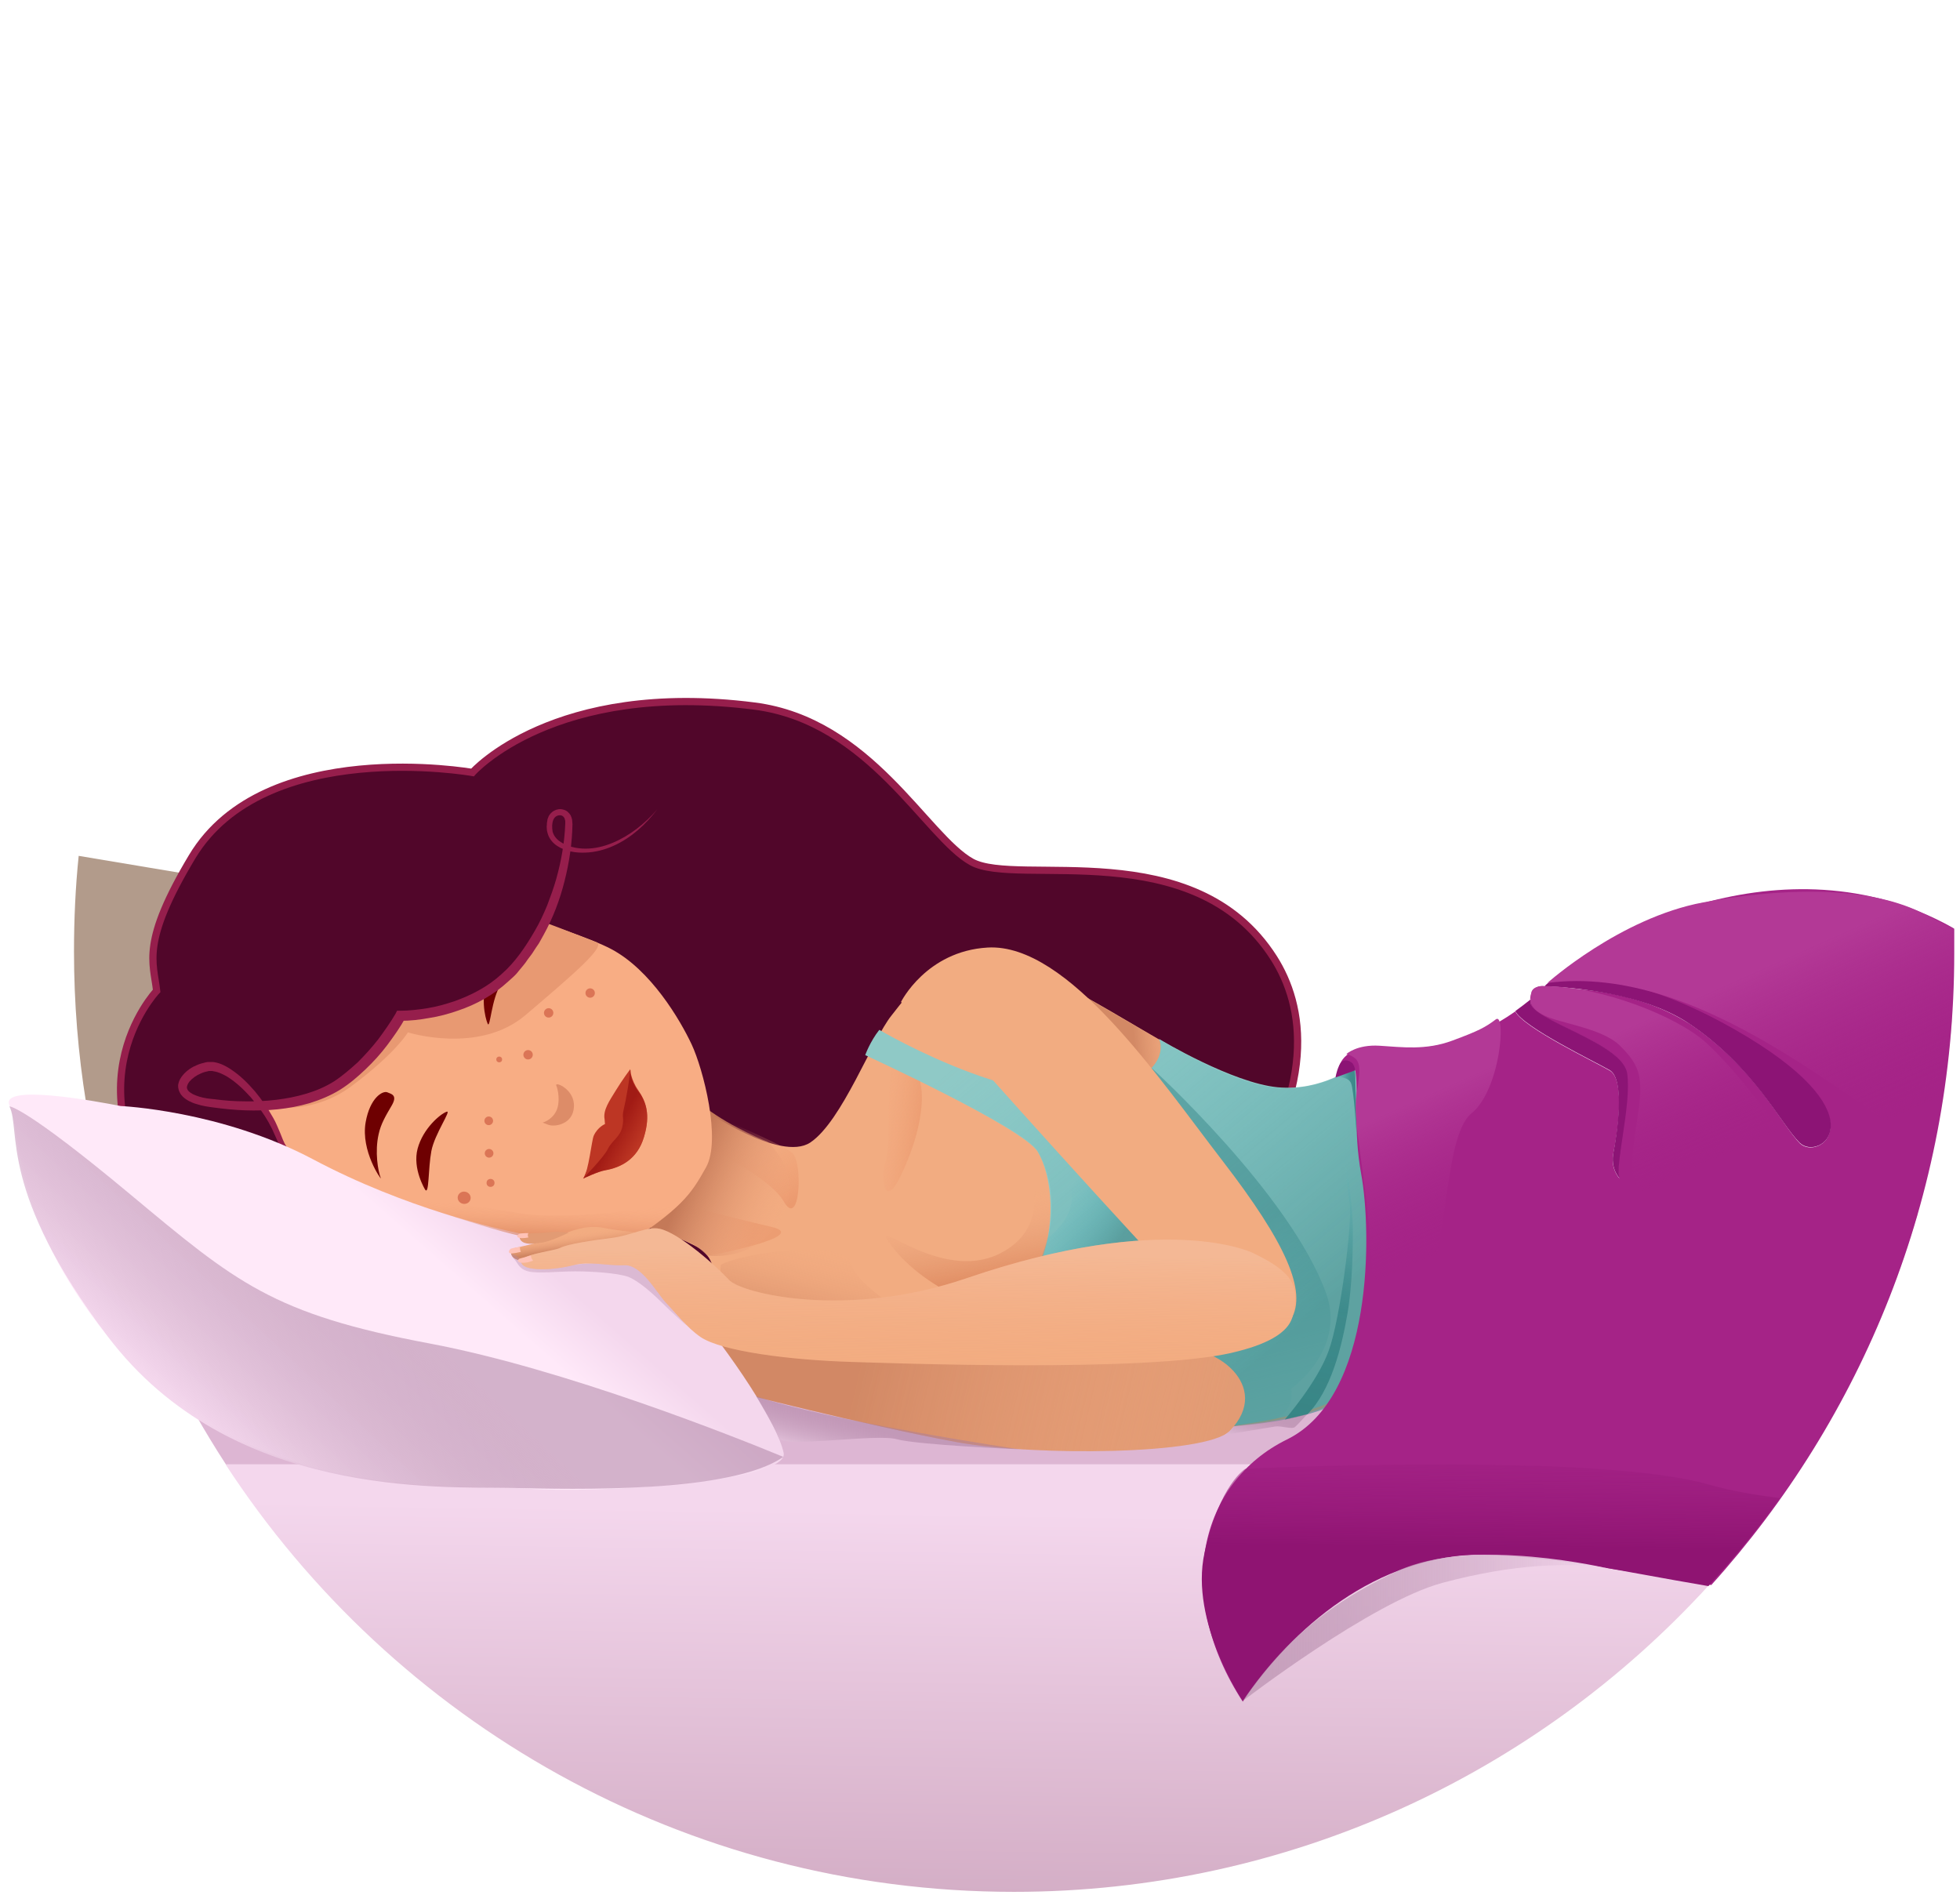 <?xml version="1.0" encoding="utf-8"?>
<!-- Generator: Adobe Illustrator 22.0.1, SVG Export Plug-In . SVG Version: 6.00 Build 0)  -->
<svg version="1.1" xmlns="http://www.w3.org/2000/svg" xmlns:xlink="http://www.w3.org/1999/xlink" x="0px" y="0px"
	 viewBox="0 0 543 525" style="enable-background:new 0 0 543 525;" xml:space="preserve">
<style type="text/css">
	.st0{fill:none;}
	.st1{fill:#DDB6D3;}
	.st2{fill:url(#SVGID_1_);}
	.st3{fill:#B29B8B;}
	.st4{fill:#51062A;}
	.st5{fill:none;stroke:#961E4C;stroke-width:2;stroke-miterlimit:10;}
	.st6{fill:#F2AC81;}
	.st7{opacity:0.59;fill:url(#SVGID_2_);enable-background:new    ;}
	.st8{opacity:0.68;fill:url(#SVGID_3_);enable-background:new    ;}
	.st9{opacity:0.62;fill:url(#SVGID_4_);enable-background:new    ;}
	.st10{opacity:0.65;fill:url(#SVGID_5_);enable-background:new    ;}
	.st11{opacity:0.57;fill:url(#SVGID_6_);enable-background:new    ;}
	.st12{fill:#8FC9C6;}
	.st13{opacity:0.72;fill:url(#SVGID_7_);enable-background:new    ;}
	.st14{opacity:0.56;fill:url(#SVGID_8_);enable-background:new    ;}
	.st15{fill:#E29B74;}
	.st16{opacity:0.54;fill:url(#SVGID_9_);enable-background:new    ;}
	.st17{fill:url(#SVGID_10_);}
	.st18{fill:#F8AD84;}
	.st19{fill:#6E0001;}
	.st20{fill:#E89972;}
	.st21{fill:#DD8C68;}
	.st22{fill:#DB7556;}
	.st23{fill:#961E4C;}
	.st24{fill:#BD3624;}
	.st25{opacity:0.71;}
	.st26{fill:url(#SVGID_11_);}
	.st27{fill:url(#SVGID_12_);}
	.st28{opacity:0.64;fill:url(#SVGID_13_);enable-background:new    ;}
	.st29{fill:url(#SVGID_14_);}
	.st30{opacity:0.75;fill:url(#SVGID_15_);enable-background:new    ;}
	.st31{opacity:0.76;fill:url(#SVGID_16_);enable-background:new    ;}
	.st32{opacity:0.66;fill:url(#SVGID_17_);enable-background:new    ;}
	.st33{opacity:0.39;fill:url(#SVGID_18_);enable-background:new    ;}
	.st34{opacity:0.42;fill:url(#SVGID_19_);enable-background:new    ;}
	.st35{fill:url(#SVGID_20_);}
	.st36{fill:url(#SVGID_21_);}
	.st37{fill:url(#SVGID_22_);}
	.st38{fill:url(#SVGID_23_);}
	.st39{fill:#FFC2B6;}
	.st40{fill:#A52387;}
	.st41{fill:#8C1475;}
	.st42{fill:url(#SVGID_24_);}
	.st43{fill:url(#SVGID_25_);}
	.st44{fill:url(#SVGID_26_);}
	.st45{fill:url(#SVGID_27_);}
	.st46{fill:url(#SVGID_28_);}
</style>
<g id="Layer_1">
	<circle class="st0" cx="280.5" cy="263.5" r="260.6"/>
	<g id="Layer_1_1_">
		<g>
			<g id="XMLID_101_">
				<g id="XMLID_92_">
					<g>
						<path class="st1" d="M47.9,336.1h483.4c-7.3,25.4-18.4,49.1-32.6,70.6l-152.9-1H62.6c-12.1-18.6-21.9-38.7-29-60.2
							c5.8-3.9,10.3-6.9,12.6-8.3C47.3,336.5,47.9,336.1,47.9,336.1z"/>
						
							<linearGradient id="SVGID_1_" gradientUnits="userSpaceOnUse" x1="278.745" y1="2471.857" x2="280.359" y2="2366.12" gradientTransform="matrix(1 0 0 1 0 -1947.3)">
							<stop  offset="0" style="stop-color:#D4AEC6"/>
							<stop  offset="1" style="stop-color:#F4D7ED"/>
						</linearGradient>
						<path class="st2" d="M345.8,405.8l152.8,1.1c-1.8,2.8-3.7,5.5-5.6,8.1c-6.1,8.6-12.7,16.7-19.8,24.4
							c-47.6,52-116.2,84.7-192.3,84.7c-91.4,0-171.9-47.1-218.4-118.4h283.3V405.8z"/>
						<path class="st3" d="M50.5,241.9l-4.3,95.2c-2.3,1.5-6.8,4.4-12.6,8.3c-8.5-25.7-13.1-53.2-13.1-81.8c0-8.9,0.4-17.8,1.3-26.5
							L50.5,241.9z"/>
					</g>
				</g>
			</g>
			<g id="XMLID_91_">
				<g>
					<path class="st4" d="M209,195.5c32.1,4.1,47.5,36.2,60.2,43.2s61.7-8,83.7,26.6c8.2,12.9,13,36-12.1,70.7
						c-25,34.8-213,42-213,42s-37.9,3.3-75-35.5s-9.3-68.1-9.3-68.1c-0.9-8-4.4-13.4,9.8-37.1c20.1-33.6,77.7-23.4,77.7-23.4
						S153.4,188.4,209,195.5z"/>
				</g>
				<g>
					<path class="st5" d="M127.7,378.1c0,0-37.9,3.3-75-35.5s-9.3-68.1-9.3-68.1c-0.9-8-4.4-13.4,9.8-37.1
						c20.1-33.6,77.7-23.4,77.7-23.4s22.5-25.5,78.1-18.4c32.1,4.1,47.5,36.2,60.2,43.2s61.7-8,83.7,26.6c8.2,12.9,13,36-12.1,70.7
						C315.8,370.8,127.7,378.1,127.7,378.1z"/>
				</g>
			</g>
			<path class="st6" d="M194.7,307.2c0,0,21.4,14.9,29.8,9.3c8.8-5.9,17.1-28.5,22.5-35.2c5.5-6.9,13.6-19.1,30.4-15.4
				c16.7,3.7,43.8,24,62.9,32c25.8,10.8,35-3.9,39-3.2c5,0.9,15.7,72.4-1.4,88.8c-16.5,15.8-71.4,12.6-77.7,12.6s-80-6-87.8-9.3
				s-21.6-9.5-19.4-17.7c2.2-8.2,9.6-19-0.7-24.1c-10.1-5.1-19.9-7.4-23-10.6C165.9,331.1,165,297.9,194.7,307.2z"/>
			
				<linearGradient id="SVGID_2_" gradientUnits="userSpaceOnUse" x1="-2180.244" y1="3231.417" x2="-2173.004" y2="3218.145" gradientTransform="matrix(-0.553 0.81 0.79 0.543 -3503.09 324.695)">
				<stop  offset="0" style="stop-color:#E89166"/>
				<stop  offset="1" style="stop-color:#F8AD84;stop-opacity:0"/>
			</linearGradient>
			<path class="st7" d="M255.3,302.1c0,0,1.3,8.9-5.7,23.5c-4.6,9.7-5.7,0.8-4.4-3.2c1.6-5,0.6-17.8,1.6-25.5
				c0.4-2.9,3.7-4.3,6.5-2.4C254.1,295,254.7,297.3,255.3,302.1z"/>
			
				<linearGradient id="SVGID_3_" gradientUnits="userSpaceOnUse" x1="313.906" y1="2231.958" x2="329.564" y2="2230.596" gradientTransform="matrix(1 0 0 1 0 -1947.3)">
				<stop  offset="0" style="stop-color:#C47958"/>
				<stop  offset="0.553" style="stop-color:#E19670;stop-opacity:0.447"/>
				<stop  offset="1" style="stop-color:#F8AD84;stop-opacity:0"/>
			</linearGradient>
			<path class="st8" d="M296,276.8l23.3,20.9c0,0,4.7-2.6,4.7-5.1s0.8-2.4,0.8-2.4l-29.9-17.4L296,276.8z"/>
			
				<linearGradient id="SVGID_4_" gradientUnits="userSpaceOnUse" x1="271.762" y1="2303.098" x2="268.027" y2="2280.31" gradientTransform="matrix(1 0 0 1 0 -1947.3)">
				<stop  offset="0" style="stop-color:#D4774D"/>
				<stop  offset="0.553" style="stop-color:#E19670;stop-opacity:0.447"/>
				<stop  offset="1" style="stop-color:#F8AD84;stop-opacity:0"/>
			</linearGradient>
			<path class="st9" d="M276.8,309.9c0,0,7.2,3.1,10.8,8.5c3.5,5.4,4.7,10.6,3.9,20c-0.8,9.4-6.3,20-10,23.6
				c-3.6,3.6-25-3.8-34.9-17.4c-6.2-8.5,13.9,10.9,30.3,2.7c14.5-7.2,9-21.9,6.9-27.1C281.7,315,276.8,309.9,276.8,309.9z"/>
			
				<linearGradient id="SVGID_5_" gradientUnits="userSpaceOnUse" x1="213.877" y1="2283.148" x2="201.467" y2="2258.479" gradientTransform="matrix(1 0 0 1 0 -1947.3)">
				<stop  offset="0" style="stop-color:#E89166"/>
				<stop  offset="1" style="stop-color:#F8AD84;stop-opacity:0"/>
			</linearGradient>
			<path class="st10" d="M189,314.4c0,0,23.6,10.5,28.1,18.4s5.4-10.4,2.5-13.3s-30.7-14.1-30.7-14.1L189,314.4L189,314.4z"/>
			
				<linearGradient id="SVGID_6_" gradientUnits="userSpaceOnUse" x1="208.27" y1="2290.905" x2="183.601" y2="2285.002" gradientTransform="matrix(1 0 0 1 0 -1947.3)">
				<stop  offset="0" style="stop-color:#E89166"/>
				<stop  offset="1" style="stop-color:#F8AD84;stop-opacity:0"/>
			</linearGradient>
			<path class="st11" d="M213.8,339.9c0,0-32.9-7.6-35.5-10.2c-2.6-2.6-4.8,7.1-4.8,7.1s15.3,5.3,17.9,6.9c2.6,1.6,5.2,4.1,5.2,4.1
				S224.9,342.5,213.8,339.9z"/>
			<g id="XMLID_90_">
				<g>
					<path class="st12" d="M375.6,295.1c0,0,12.3,77.2,1.5,88c-10.8,10.8-44.2,12.7-44.2,12.7L260,378.3l27.5-26.5
						c5.4-12.1,4-26,0-32.7s-47.8-26.8-47.8-26.8s1.3-3.7,3.9-7c0,0,44.9,26.6,68.4,15.4c12.4-5.9,9.3-12.6,9.1-12.9
						c0.6,0.4,20.4,12.2,32.8,13.4C366.4,302.4,375.6,295.1,375.6,295.1z"/>
				</g>
			</g>
			
				<linearGradient id="SVGID_7_" gradientUnits="userSpaceOnUse" x1="341.07" y1="2286.046" x2="355.599" y2="2348.197" gradientTransform="matrix(1 0 0 1 0 -1947.3)">
				<stop  offset="0" style="stop-color:#519696"/>
				<stop  offset="1" style="stop-color:#59BAC2;stop-opacity:0"/>
			</linearGradient>
			<path class="st13" d="M319,295.8c0,0,38.5,35,48.4,62.5c5.6,15.7-9.7,26.4-9.7,26.4s1.5,6-4.8,8.6s-18.5,1.5-18.5,1.5l-6.9-20.4
				L319,295.8z"/>
			
				<linearGradient id="SVGID_8_" gradientUnits="userSpaceOnUse" x1="274.595" y1="2234.028" x2="349.674" y2="2322.947" gradientTransform="matrix(1 0 0 1 0 -1947.3)">
				<stop  offset="0" style="stop-color:#59BAC2;stop-opacity:0"/>
				<stop  offset="1" style="stop-color:#388585"/>
			</linearGradient>
			<path class="st14" d="M288,349.6c5.4-12.1,3.5-24.1-0.6-30.8c-4-6.7-47.7-26.6-47.7-26.6s1.3-3.6,3.8-6.8
				c0,0,43.5,24.4,67.8,15.1c13.4-5.1,9.7-12.6,9.7-12.6s19.8,12.2,32.3,13.4c12.5,1.2,21.3-5.4,21.3-5.4s12.7,78,1.9,88.8
				c-10.8,10.8-44.2,10.9-44.2,10.9L259.4,378L288,349.6z"/>
			<path class="st15" d="M202.3,385.2c0,0,36.8,9.5,62.7,14.3c21.3,3.9,69.2,3.6,75.7-3.1c12.2-12.6-4.9-24.4-14.3-22.3
				c-4.4,1-47.6,1.5-59.7,1c-12.1-0.4-68.6-2.4-68.6-2.4L202.3,385.2z"/>
			
				<linearGradient id="SVGID_9_" gradientUnits="userSpaceOnUse" x1="239.492" y1="2320.773" x2="339.813" y2="2344.074" gradientTransform="matrix(1 0 0 1 0 -1947.3)">
				<stop  offset="0" style="stop-color:#C47958"/>
				<stop  offset="1" style="stop-color:#F8AD84;stop-opacity:0"/>
			</linearGradient>
			<path class="st16" d="M202.3,385.2c0,0,36.8,9.5,62.7,14.3c21.3,3.9,69.2,3.6,75.7-3.1c12.2-12.6-4.9-24.4-14.3-22.3
				c-4.4,1-47.6,1.5-59.7,1c-12.1-0.4-68.6-2.4-68.6-2.4L202.3,385.2z"/>
			
				<linearGradient id="SVGID_10_" gradientUnits="userSpaceOnUse" x1="-1790.723" y1="3798.339" x2="-1787.665" y2="3828.313" gradientTransform="matrix(0.478 -0.878 0.878 0.478 -2287.282 -3064.487)">
				<stop  offset="0" style="stop-color:#C47958"/>
				<stop  offset="1" style="stop-color:#F8AD84;stop-opacity:0"/>
			</linearGradient>
			<path class="st17" d="M195.5,306.9c0,0,1.1,8.2-0.4,12.9c-1.5,4.7-3.7,7.3-5.9,9.2c-3.8,3.2-15.7,8.9-15.7,8.9s13.7,4.8,17.7,6.4
				c2.2,0.9,4.7,3.5,4.7,3.5s15.7,2.6,22-13.7c3.7-9.6-5.2-17.8-5.2-17.8S202.9,312.5,195.5,306.9z"/>
			<path class="st18" d="M98.1,337.2c0,0-7.8,1.1-6.1,7.9c1.7,6.8,16.6,9.1,24,6.6s11.6-4.8,11.6-4.8s27.5,9.8,44.4-1.2
				s19.3-14.6,23.6-22.3c4.3-7.7-0.8-27.3-4-34.1c-3.2-6.8-11.3-20.6-22.3-26.4s-50-16.8-53.3-17.4c-3.2-0.6-50.7,27.9-46.1,49.6
				C74.5,316.8,88,333.5,98.1,337.2z"/>
			<path class="st19" d="M105.5,326.4c0.2,0.6-5.6-7.5-4.2-15.5c1.2-6.8,4.7-8.8,6-8.3c1.2,0.5,2.9,0.8,1.2,3.7
				c-1.7,2.9-3,5.1-3.6,7.9C103.8,319,104.7,324.4,105.5,326.4z"/>
			<path class="st19" d="M117.8,329.6c0,0-3.6-5.8-2.1-11.4s6.3-9.6,8-10.2c1.6-0.7-3.3,6.1-4.2,10.9
				C118.6,323.7,118.9,331.1,117.8,329.6z"/>
			<path class="st20" d="M71.9,306.1c0,0,13.3,3.9,25.6-5.3S113,286,113,286s19.7,6.2,32.6-4.8c12.9-11,22.6-19.2,19.6-20.2
				c-9.3-3.4-31.2-13.3-46.1-12.1C104.2,249.9,61.1,289.4,71.9,306.1z"/>
			<path class="st19" d="M146.2,264.2c0,0-7.6,1.4-10.5,6.3c-2.9,5-1.3,11.5-0.6,13.1s1-6.9,3.7-11
				C141.5,268.5,148,263.9,146.2,264.2z"/>
			<path class="st21" d="M150.3,311c0,0,2.5-0.6,3.8-3.2c1.2-2.5,0.5-6,0-7.1c-0.4-1.2,5.2,1.1,4.9,5.9c-0.2,4.8-5.2,5.7-7.1,5
				C149.9,310.8,150.3,311,150.3,311z"/>
			<g id="XMLID_89_">
				<g>
					<path class="st4" d="M128.6,217.8c0,0,35.7-7.6,25.8,28.9s-43.5,35-43.5,35c-18.5,34.3-49.8,22.4-49.8,22.4
						s-16.3-10.2,9.7-43.2C96.7,227.8,116.4,213.3,128.6,217.8z"/>
				</g>
			</g>
			
				<ellipse transform="matrix(0.168 -0.986 0.986 0.168 -220.147 402.775)" class="st22" cx="128.5" cy="331.8" rx="1.7" ry="1.8"/>
			<ellipse class="st22" cx="135.9" cy="327.7" rx="1.1" ry="1.1"/>
			<ellipse class="st22" cx="135.5" cy="319.5" rx="1.2" ry="1.2"/>
			<ellipse class="st22" cx="135.4" cy="310.5" rx="1.2" ry="1.2"/>
			<ellipse class="st22" cx="138.3" cy="293.5" rx="0.8" ry="0.8"/>
			<ellipse class="st22" cx="146.3" cy="292.2" rx="1.3" ry="1.3"/>
			<ellipse class="st22" cx="152" cy="280.6" rx="1.3" ry="1.3"/>
			<ellipse class="st22" cx="163.5" cy="275.1" rx="1.3" ry="1.3"/>
			<path class="st20" d="M102.3,340.4c0,0-7.4-0.1-7.5,3.4c-0.1,3.4,5,5.1,5,5.1s1.7,0.7,3.4-2.1c2.4-4,13-2.4,16-1.3
				C122.2,346.6,105.9,340.5,102.3,340.4z"/>
			<g>
				<path class="st23" d="M97.3,336.8c-5.2-2.7-9.9-6.5-13.8-10.8c-2-2.2-3.7-4.6-5.2-7.2c-0.4-0.7-0.8-1.3-1.1-2l-0.9-2l-0.9-2
					c-0.3-0.6-0.7-1.3-1-1.9c-1.4-2.5-3.1-4.8-5-7c-1.9-2.1-4-4.1-6.4-5.6c-1.2-0.7-2.4-1.3-3.7-1.5l-0.5-0.1h-0.4H58
					c-0.2,0-0.3,0-0.5,0.1c-0.6,0.1-1.3,0.3-1.9,0.6c-1.2,0.5-2.3,1.3-3.1,2.2c-0.4,0.5-0.6,1-0.7,1.4c-0.1,0.4,0.1,0.8,0.3,1.1
					c0.3,0.4,0.8,0.7,1.3,1c0.6,0.3,1.2,0.5,1.8,0.7c1.3,0.4,2.7,0.6,4.1,0.7c2.9,0.4,5.7,0.6,8.6,0.6c5.7,0.1,11.5-0.5,16.9-2.1
					c2.7-0.8,5.3-1.9,7.7-3.4c2.3-1.5,4.5-3.4,6.6-5.3c2-2,3.9-4.1,5.7-6.4c1.7-2.3,3.4-4.7,4.8-7.1l0.4-0.8h0.9
					c2.4,0,5-0.3,7.5-0.7c2.5-0.4,5-1.1,7.4-1.9c4.8-1.7,9.4-4.1,13.1-7.5c3.8-3.3,6.7-7.6,9.3-12.1c1.3-2.2,2.4-4.6,3.4-7
					c0.9-2.4,1.8-4.8,2.5-7.3c1.4-5,2.3-10.1,2.5-15.3c0-0.3,0-0.5,0-0.8c-0.1-0.2-0.1-0.5-0.2-0.7c-0.2-0.4-0.5-0.7-0.9-0.8
					c-0.8-0.2-1.8,0.2-2.2,1.2c-0.4,0.9-0.4,2.2-0.2,3.3c0.3,1.1,1,2,2,2.7c2,1.4,4.6,2,7.1,2c2.6,0,5.1-0.6,7.5-1.6
					s4.6-2.3,6.7-3.9c2.1-1.6,4-3.4,5.7-5.4c-3.2,4.2-7.2,7.9-12.1,10.1c-2.4,1.1-5.1,1.8-7.8,1.9s-5.5-0.3-7.9-1.9
					c-1.2-0.8-2.2-2-2.6-3.5c-0.1-0.4-0.2-0.7-0.2-1.1s-0.1-0.7,0-1.1c0-0.4,0-0.7,0.1-1.1l0.1-0.6l0.2-0.5c0.1-0.4,0.4-0.7,0.6-1
					c0.3-0.3,0.6-0.6,1-0.8c0.7-0.4,1.7-0.6,2.6-0.3c0.9,0.2,1.6,0.9,2,1.6c0.2,0.4,0.3,0.8,0.4,1.2c0,0.4,0.1,0.8,0.1,1.2
					c-0.1,5.4-0.9,10.7-2.2,15.8c-1.3,5.2-3.2,10.2-5.8,14.9l-1,1.8c-0.3,0.6-0.7,1.1-1.1,1.7c-0.4,0.6-0.7,1.1-1.1,1.7l-1.2,1.6
					c-0.7,1.1-1.6,2.1-2.5,3.2c-0.8,1.1-1.9,2-2.9,2.9c-4,3.7-8.9,6.4-14,8.1c-2.6,0.9-5.2,1.6-7.8,2c-2.7,0.5-5.3,0.8-8.1,0.8
					l1.4-0.8c-1.5,2.7-3.2,5.1-5,7.5s-3.8,4.6-6,6.7s-4.4,4-7.1,5.7c-2.6,1.6-5.5,2.8-8.4,3.7c-5.8,1.7-11.9,2.2-17.8,2
					c-3-0.1-5.9-0.4-8.9-0.8c-1.5-0.2-3-0.4-4.5-0.9c-0.8-0.2-1.5-0.5-2.3-0.9c-0.7-0.4-1.5-0.9-2.1-1.7s-1-2-0.8-3s0.7-1.8,1.3-2.5
					c1.1-1.3,2.5-2.2,4-2.8c0.7-0.3,1.5-0.5,2.3-0.7c0.2,0,0.4-0.1,0.6-0.1h0.7c0.2,0,0.4,0,0.7,0l0.6,0.1c1.6,0.3,3.1,1.1,4.3,1.9
					c2.6,1.7,4.7,3.8,6.7,6.1c1.9,2.3,3.6,4.7,5.1,7.4c0.4,0.7,0.7,1.3,1,2l0.9,2.1l0.8,2c0.3,0.7,0.6,1.3,1,1.9
					c1.4,2.5,2.9,5,4.8,7.2s3.9,4.3,6.1,6.2C92.4,333.6,94.7,335.4,97.3,336.8z"/>
			</g>
			<g id="XMLID_88_">
				<g>
					<path class="st24" d="M164.5,314.6c-0.6,1.3-1.4,9.8-2.9,11.9c0,0,4.2-2,6.1-2.3c4.2-0.7,8.9-3,10.7-9.2c1.9-6.2,0.5-10-1.6-13
						s-2.2-5.8-2.2-5.8s-2.3,3.1-4,5.9s-3.6,5.4-3.1,8l0.1,1.3C167.6,311.4,165.6,312.2,164.5,314.6z"/>
				</g>
			</g>
			<path class="st24" d="M161.6,326.5c0,0,5.9-6,7-8.2s3.4-3.3,4-6.1c0.6-2.8-0.2-2.4,0.4-4.9s1.8-9.1,1.7-10.9"/>
			<g id="XMLID_87_" class="st25">
				
					<linearGradient id="SVGID_11_" gradientUnits="userSpaceOnUse" x1="104.102" y1="2318.054" x2="110.749" y2="2321.931" gradientTransform="matrix(0.999 -3.874451e-02 3.874451e-02 0.999 -23.029 -1999.225)">
					<stop  offset="3.513514e-02" style="stop-color:#960F0F"/>
					<stop  offset="1" style="stop-color:#BD3624"/>
				</linearGradient>
				<path class="st26" d="M178.4,315c-1.9,6.2-6.5,8.4-10.8,9.2c-1.9,0.3-6.1,2.3-6.1,2.3s5.9-6,6.9-8.2c1.1-2.3,3.4-3.3,4-6.1
					c0.6-2.8-0.2-2.4,0.4-4.9c0.6-2.5,1.8-9.1,1.7-10.9l0,0c0,0,0.1,2.8,2.2,5.8C179,305,180.3,308.8,178.4,315z"/>
			</g>
			<g id="XMLID_86_">
				<g>
					
						<linearGradient id="SVGID_12_" gradientUnits="userSpaceOnUse" x1="114.557" y1="2296.123" x2="129.363" y2="2279.238" gradientTransform="matrix(1 0 0 1 0 -1947.3)">
						<stop  offset="0.176" style="stop-color:#FFE9F9"/>
						<stop  offset="1" style="stop-color:#F4D7ED"/>
					</linearGradient>
					<path class="st27" d="M217.1,402.5c1.7,8.1-52.6,11.3-70.8,9.9c-18.1-1.4-78,5.2-116.4-42.1C2.4,336.1,6,312.8,2.7,306.4
						s24.1-1.3,30.7,0c0,0,27.8,1.2,53.4,14.8s50.8,19.2,57.7,20.6c7,1.4,31.3,1.7,44.9,17.6C203.1,375.5,215.4,394.4,217.1,402.5z"
						/>
				</g>
			</g>
			
				<linearGradient id="SVGID_13_" gradientUnits="userSpaceOnUse" x1="149.642" y1="2290.086" x2="149.945" y2="2280.501" gradientTransform="matrix(1 0 0 1 0 -1947.3)">
				<stop  offset="0" style="stop-color:#D47C54"/>
				<stop  offset="1" style="stop-color:#F8AD84;stop-opacity:0"/>
			</linearGradient>
			<path class="st28" d="M111.8,332.4c0,0,28.3,10,36.5,10.7c8.2,0.6,27-0.5,29.7-1.6s10.1-7.8,10.1-7.8s-31,4.9-44.6,2.3
				C130,333.5,111.8,332.4,111.8,332.4z"/>
			
				<linearGradient id="SVGID_14_" gradientUnits="userSpaceOnUse" x1="109.603" y1="2302.559" x2="64.385" y2="2350.54" gradientTransform="matrix(1 0 0 1 0 -1947.3)">
				<stop  offset="6.756756e-02" style="stop-color:#A87B9D;stop-opacity:0.5"/>
				<stop  offset="1" style="stop-color:#F4D7ED"/>
			</linearGradient>
			<path class="st29" d="M217,403.6c-14.4,10.1-58,9-75.4,8.6c-19.4-0.4-77.7,3-111.7-41.9C-0.6,330,5.9,313,2.6,306.5
				c0,0,4-0.2,33.4,24.3s39.4,33.2,83.1,41.4C156.7,379.3,204.2,398.3,217,403.6z"/>
			<path class="st6" d="M153.1,349.2c0,0-5.6,0.4-8.8,0s-3.4-3.1-1.5-3.5s8.6-1.9,10.9-2.9c4.8-2,9-3.6,13.8-2.6
				c4.3,0.9,12.4,1.5,13.8,2c1.4,0.5-5.6,6.7-12.1,7.2C162.7,349.9,153.1,349.2,153.1,349.2z"/>
			
				<linearGradient id="SVGID_15_" gradientUnits="userSpaceOnUse" x1="161.653" y1="2292.988" x2="161.059" y2="2288.57" gradientTransform="matrix(1 0 0 1 0 -1947.3)">
				<stop  offset="0" style="stop-color:#C47958"/>
				<stop  offset="1" style="stop-color:#F8AD84;stop-opacity:0"/>
			</linearGradient>
			<path class="st30" d="M153.1,349.2c0,0-5.6,0.4-8.8,0s-3.4-3.1-1.5-3.5s8.6-1.9,10.9-2.9c4.8-2,9-3.6,13.8-2.6
				c4.3,0.9,12.4,1.5,13.8,2c1.4,0.5-5.6,6.7-12.1,7.2C162.7,349.9,153.1,349.2,153.1,349.2z"/>
			
				<linearGradient id="SVGID_16_" gradientUnits="userSpaceOnUse" x1="293.49" y1="2280.804" x2="309.257" y2="2291.826" gradientTransform="matrix(1 0 0 1 0 -1947.3)">
				<stop  offset="0" style="stop-color:#59BAC2;stop-opacity:0"/>
				<stop  offset="1" style="stop-color:#519696"/>
			</linearGradient>
			<path class="st31" d="M290.2,343c0,0,9-6.2,6.2-14.7c-2.9-8.5-8.9-17.5-8.9-17.5l32.4,34l-31.3,3.8
				C288.5,348.6,289.6,344.8,290.2,343z"/>
			<path class="st6" d="M263.5,286c4.1,5.3,54.5,61,63,69.5c9.6,9.6,26.8,17.9,31.2,10c4.5-7.8-1.5-21.2-19-43.9
				c-17.5-22.7-42.8-60.4-65.1-59.1c-17,1-24,15.1-24,15.1L263.5,286z"/>
			
				<linearGradient id="SVGID_17_" gradientUnits="userSpaceOnUse" x1="167.302" y1="2299.272" x2="164.147" y2="2311.261" gradientTransform="matrix(1 0 0 1 0 -1947.3)">
				<stop  offset="6.756756e-02" style="stop-color:#A87B9D;stop-opacity:0.5"/>
				<stop  offset="1" style="stop-color:#F4D7ED"/>
			</linearGradient>
			<path class="st32" d="M141.6,347.3c0,0,0.1,0.7,1,1.7c0.9,0.9,1.1,2.5,3.7,3.2c2.7,0.7,8.2,0,13.1,0c4.9,0,11.7,0.5,14.6,1.5
				c2.9,1.1,7,4.8,9.3,7.1c2.3,2.3,6.9,6.5,6.9,6.5s-8.9-12.1-12.3-14.8c-3.4-2.8-4.1-2.3-7.1-2.7s-19.2,1.2-21.9,1.2
				s-5.9-3.1-5.9-3.1L141.6,347.3"/>
			<path class="st15" d="M149.5,344.3c0,0-2.5,0.6-4.2,0s-1.7-2.4-0.5-2.5c0.5-0.1,4.6-0.1,8.4-0.5c1.5-0.2,4.3,0.2,4.3,0.2
				S151.9,344.3,149.5,344.3z"/>
			
				<linearGradient id="SVGID_18_" gradientUnits="userSpaceOnUse" x1="224.985" y1="2311.47" x2="229.676" y2="2292.098" gradientTransform="matrix(1 0 0 1 0 -1947.3)">
				<stop  offset="0" style="stop-color:#C47958"/>
				<stop  offset="0.553" style="stop-color:#E19670;stop-opacity:0.447"/>
				<stop  offset="1" style="stop-color:#F8AD84;stop-opacity:0"/>
			</linearGradient>
			<path class="st33" d="M199.7,350.4c0,0-1.2,6.2,4.7,10.3c5.9,4.1,40.3,8.8,47.1,7.4c6.8-1.4-13.7-10.3-15.5-17.7
				C234.3,343,205.6,347,199.7,350.4z"/>
			<path class="st6" d="M347.1,347.1c0,0-24-11.9-79.3,7c-33.3,11.4-62.4,4.2-65.8,0.5c-3.4-3.7-13.9-13.1-19.3-14.2
				c-3.4-0.7-7.4,1.7-12.9,2.5c-5.5,0.7-12.5,1.7-14.6,2.8c-2,1-13.1,1.9-10.4,4.7c1.5,1.6,8,1.6,14,0.1c4.7-1.2,9.2,0.2,14.2,0
				c4.8-0.2,9.1,7.9,11.5,10.4s5.8,6.9,9.6,9.5c5.9,4,25,6.4,41.9,6.9c10.4,0.3,81,3,105.1-2.5c6.4-1.5,15.6-4.3,17-10.2
				C360.1,356.3,358.5,352.6,347.1,347.1z"/>
			
				<linearGradient id="SVGID_19_" gradientUnits="userSpaceOnUse" x1="251.695" y1="2294.78" x2="251.291" y2="2327.067" gradientTransform="matrix(1 0 0 1 0 -1947.3)">
				<stop  offset="0" style="stop-color:#F7C8AF"/>
				<stop  offset="1" style="stop-color:#F8AD84;stop-opacity:0"/>
			</linearGradient>
			<path class="st34" d="M347.1,347.1c0,0-24-11.9-79.3,7c-33.3,11.4-62.4,4.2-65.8,0.5c-3.4-3.7-13.9-13.1-19.3-14.2
				c-3.4-0.7-7.4,1.7-12.9,2.5c-5.5,0.7-12.5,1.7-14.6,2.8c-2,1-13.1,1.9-10.4,4.7c1.5,1.6,8,1.6,14,0.1c4.7-1.2,9.2,0.2,14.2,0
				c4.8-0.2,9.1,7.9,11.5,10.4s5.8,6.9,9.6,9.5c5.9,4,25,6.4,41.9,6.9c10.4,0.3,81,3,105.1-2.5c6.4-1.5,15.6-4.3,17-10.2
				C360.1,356.3,358.5,352.6,347.1,347.1z"/>
			
				<linearGradient id="SVGID_20_" gradientUnits="userSpaceOnUse" x1="375.23" y1="2270.773" x2="361.832" y2="2340.366" gradientTransform="matrix(1 0 0 1 0 -1947.3)">
				<stop  offset="0" style="stop-color:#59BAC2;stop-opacity:0"/>
				<stop  offset="0.114" style="stop-color:#4EA7AD;stop-opacity:0.19"/>
				<stop  offset="0.257" style="stop-color:#439799;stop-opacity:0.428"/>
				<stop  offset="0.403" style="stop-color:#3D8C8E;stop-opacity:0.67"/>
				<stop  offset="0.554" style="stop-color:#3B898A;stop-opacity:0.922"/>
				<stop  offset="1" style="stop-color:#388585"/>
			</linearGradient>
			<path class="st35" d="M362.2,391.8l-6.3,1.5c0,0,9.1-10.4,12.2-19.1c3.2-8.6,6.7-36.2,5.8-41s-1.3-12.8-1.3-12.8l1.1,7.1
				c0,0,1.1,8.2,1.1,13.4c0,5.2-0.1,15.2-1.6,23.6C371.7,373,368.8,385.2,362.2,391.8z"/>
			
				<linearGradient id="SVGID_21_" gradientUnits="userSpaceOnUse" x1="369.918" y1="2252.263" x2="377.107" y2="2252.565" gradientTransform="matrix(1 0 0 1 0 -1947.3)">
				<stop  offset="0" style="stop-color:#59BAC2;stop-opacity:0"/>
				<stop  offset="0.114" style="stop-color:#4EA7AD;stop-opacity:0.19"/>
				<stop  offset="0.257" style="stop-color:#439799;stop-opacity:0.428"/>
				<stop  offset="0.403" style="stop-color:#3D8C8E;stop-opacity:0.67"/>
				<stop  offset="0.554" style="stop-color:#3B898A;stop-opacity:0.922"/>
				<stop  offset="1" style="stop-color:#388585"/>
			</linearGradient>
			<path class="st36" d="M375.8,313.9c0,0-0.7-11.8-1.5-13.8s-4.2-1.7-4.2-1.7l5.2-1.9c0,0,0.2,1.2,0.2,2.1S375.8,313.9,375.8,313.9
				z"/>
			
				<linearGradient id="SVGID_22_" gradientUnits="userSpaceOnUse" x1="245.512" y1="2343.115" x2="241.878" y2="2356.923" gradientTransform="matrix(1 0 0 1 0 -1947.3)">
				<stop  offset="6.756756e-02" style="stop-color:#A87B9D;stop-opacity:0.5"/>
				<stop  offset="1" style="stop-color:#F4D7ED"/>
			</linearGradient>
			<path class="st37" d="M209.5,386.8c0,0,5.1,8.5,6.2,11.5c1.1,3,26.9-1.2,32.7,0.4s34,2.8,34,2.8S228.8,393.5,209.5,386.8z"/>
			
				<linearGradient id="SVGID_23_" gradientUnits="userSpaceOnUse" x1="351.4" y1="2339.429" x2="348.501" y2="2350.444" gradientTransform="matrix(1 0 0 1 0 -1947.3)">
				<stop  offset="6.756756e-02" style="stop-color:#A87B9D;stop-opacity:0.5"/>
				<stop  offset="1" style="stop-color:#F4D7ED"/>
			</linearGradient>
			<path class="st38" d="M339.3,397.5c0,0,2-1.3,2.6-2.4c0,0,12.7-1.6,15.4-2.2c2.7-0.6,4.9-1.2,4.9-1.2s-2.5,2.8-3.4,3.6
				c-0.9,0.8-3.7-0.4-5.6-0.1C351.4,395.5,339.2,397.5,339.3,397.5"/>
			<path class="st39" d="M144.1,345.4c0,0-2,0.3-2.5,0.5s-0.9,1.1-0.3,1.3c0.6,0.2,3-0.4,3-0.4S143.9,346,144.1,345.4z"/>
			<path class="st39" d="M146.4,342.8c0,0-1.7,0.4-2.6,0.1c-0.9-0.2-0.4-0.9,0.1-1.1s2.5-0.2,2.5-0.2S146,342.1,146.4,342.8z"/>
			<path class="st39" d="M147.1,347.8l-3.2,0.9c0,0-0.8,0.5-0.2,0.9s2.2,0.2,2.9,0s1.1-0.4,1.1-0.4S147.1,348.7,147.1,347.8z"/>
			<g id="XMLID_40_">
				<path class="st40" d="M541.4,264.2c0,67.2-25.5,128.6-67.3,174.9c-28.4-4.6-53.1-9.3-69.4-8.2c-37.1,2.4-60.4,40.5-60.4,40.5
					c-19.4-29.8-12-60.7,12.2-72.6c24.2-11.8,23.5-57.8,20.6-73.6c-2.2-11.9-0.8-22.6-1.5-27.8c-0.2-1.7-0.7-2.8-1.6-3.2
					c-1.6-0.7-2.5,0.1-3,1.4l0,0c0,0,0.9-7,14.2-5.4c10.3,1.2,22.8-1.7,34.6-10c2.2,4.5,22.1,14,26.2,16.4c4.4,2.6,2,17.9,1,22.7
					c-0.9,4.5,1.5,7,1.8,7.3c-2.1-2.2,3.1-20.5,1.8-29.2c-1.3-8.7-26.6-14.5-26.6-19.6c0-0.2,0-0.6,0-0.8c1.3-1.1,2.6-2.2,3.9-3.4
					l0,0c10.1,0,26.5,1.3,40.3,10.1c18,12.1,25.3,27.8,30.4,33c5.1,5.1,22.4-6.7-14.7-29.1s-55.1-14.9-55.1-14.9
					c12.8-13.1,65.2-41.8,111.8-15.9c0.3,0.2,0.6,0.3,0.8,0.5C541.4,259.5,541.4,261.8,541.4,264.2z"/>
				<path class="st41" d="M498.6,316.6c-5.2-5.1-12.6-20.9-30.6-33c-12.2-8.2-31-10-40.1-10.4c0.3-0.3,0.6-0.6,1-0.9
					c0,0,18-7.4,55.1,14.9C521,309.6,504,321.8,498.6,316.6z"/>
				<path class="st41" d="M448.9,326.6c-0.4-0.3-2.8-2.9-1.9-7.4c0.9-4.7,3.3-20.1-1-22.7c-4.1-2.4-24-11.9-26.2-16.4
					c1.4-1,2.8-2.1,4.2-3.2c0,0.2,0,0.4,0,0.7c0,5.1,25.5,11.1,26.8,19.8C452.1,306.2,446.9,324.5,448.9,326.6z"/>
				<path class="st40" d="M427.8,273.2c-1.3,1.2-2.6,2.6-3.9,3.7C424.2,272.5,427.8,273.2,427.8,273.2z"/>
				<path class="st41" d="M375.5,296.5l-5.5,2c0,0,0.2-1.5,0.9-3.1c0.5-1.2,1.4-2.1,3-1.4C374.7,294.4,375.2,294.9,375.5,296.5z"/>
			</g>
			
				<linearGradient id="SVGID_24_" gradientUnits="userSpaceOnUse" x1="412.969" y1="2379.6" x2="413.373" y2="2334.803" gradientTransform="matrix(1 0 0 1 0 -1947.3)">
				<stop  offset="8.378378e-02" style="stop-color:#8F1472"/>
				<stop  offset="0.965" style="stop-color:#A52387;stop-opacity:0"/>
			</linearGradient>
			<path class="st42" d="M493.1,415c-6.1,8.6-12.7,16.7-19.8,24.4c-26-4.4-44.6-8.8-61.8-8.8c-30.5,0-53.6,20.8-67.2,40.6
				c0,0-14.8-21.9-10.6-41c4.2-19.1,11.3-23.3,11.3-23.3s11.7-0.6,28.3-0.9c17.4-0.4,40.1-0.5,60.4,0.4l0,0
				c16.3,0.8,31.1,2.3,40.2,5C479.2,412.9,485.7,414.1,493.1,415z"/>
			
				<linearGradient id="SVGID_25_" gradientUnits="userSpaceOnUse" x1="484.685" y1="2211.507" x2="509.042" y2="2265.977" gradientTransform="matrix(1 0 0 1 0 -1947.3)">
				<stop  offset="8.378378e-02" style="stop-color:#B33996"/>
				<stop  offset="0.965" style="stop-color:#A52387;stop-opacity:0"/>
			</linearGradient>
			<path class="st43" d="M428.7,272.3c0,0,20.1-18,43.1-22.3c20.2-3.8,44.6-5,60.5,2.8c3.8,1.9,8.9,4.5,8.9,4.5s0.1,9.2-0.5,25.4
				c-0.4,9.1-4.5,33.5-5,35.8C514,307.8,471.8,266.7,428.7,272.3z"/>
			
				<linearGradient id="SVGID_26_" gradientUnits="userSpaceOnUse" x1="389.369" y1="2248.935" x2="408.49" y2="2291.695" gradientTransform="matrix(1 0 0 1 0 -1947.3)">
				<stop  offset="8.378378e-02" style="stop-color:#B33996"/>
				<stop  offset="0.965" style="stop-color:#A52387;stop-opacity:0"/>
			</linearGradient>
			<path class="st44" d="M373,292c0,0,2.9-2.7,9.2-2.3s12.8,1.3,20.1-1.4c7.3-2.7,9.2-3.7,12.1-5.9c2.9-2.2,1.4,19.5-6.8,26.1
				c-8.2,6.7-6.1,42.5-14.1,49s-12.4,13.8-13.6-8.8s-5.3-37.7-4.1-45.4C377,295.6,377.4,293.3,373,292z"/>
			
				<linearGradient id="SVGID_27_" gradientUnits="userSpaceOnUse" x1="451.636" y1="2227.149" x2="471.584" y2="2271.761" gradientTransform="matrix(1 0 0 1 0 -1947.3)">
				<stop  offset="8.378378e-02" style="stop-color:#B33996"/>
				<stop  offset="0.965" style="stop-color:#A52387;stop-opacity:0"/>
			</linearGradient>
			<path class="st45" d="M427.8,273.2c0,0-3.2-0.3-3.6,1.9c-0.3,2.2-0.7,4,3.6,6.2c4.3,2.2,16.1,3.5,21,8.4s6.5,7.9,5.2,17.5
				s-4,21.6,1.9,23c6,1.4,12.6-10.3,21.8-9c9.2,1.3,17.4,5.4,18.4,0.3c0.9-5.1-15.3-25.3-23.5-32.7
				C464.5,281.5,443.5,273.2,427.8,273.2z"/>
		</g>
		
			<linearGradient id="SVGID_28_" gradientUnits="userSpaceOnUse" x1="344.2" y1="2398.314" x2="445.9" y2="2398.314" gradientTransform="matrix(1 0 0 1 0 -1947.3)">
			<stop  offset="6.756756e-02" style="stop-color:#A87B9D;stop-opacity:0.5"/>
			<stop  offset="1" style="stop-color:#F4D7ED"/>
		</linearGradient>
		<path class="st46" d="M344.2,471.3c0,0,35.7-27.5,55.4-32.8c19.7-5.3,35.7-5.8,46.3-3.9c0,0-37.8-9.1-58.7,0.6
			C366.2,445,354.1,456.7,344.2,471.3z"/>
	</g>
</g>
<g id="Layer_2">
	<rect class="st0" width="543" height="525"/>
</g>
</svg>
